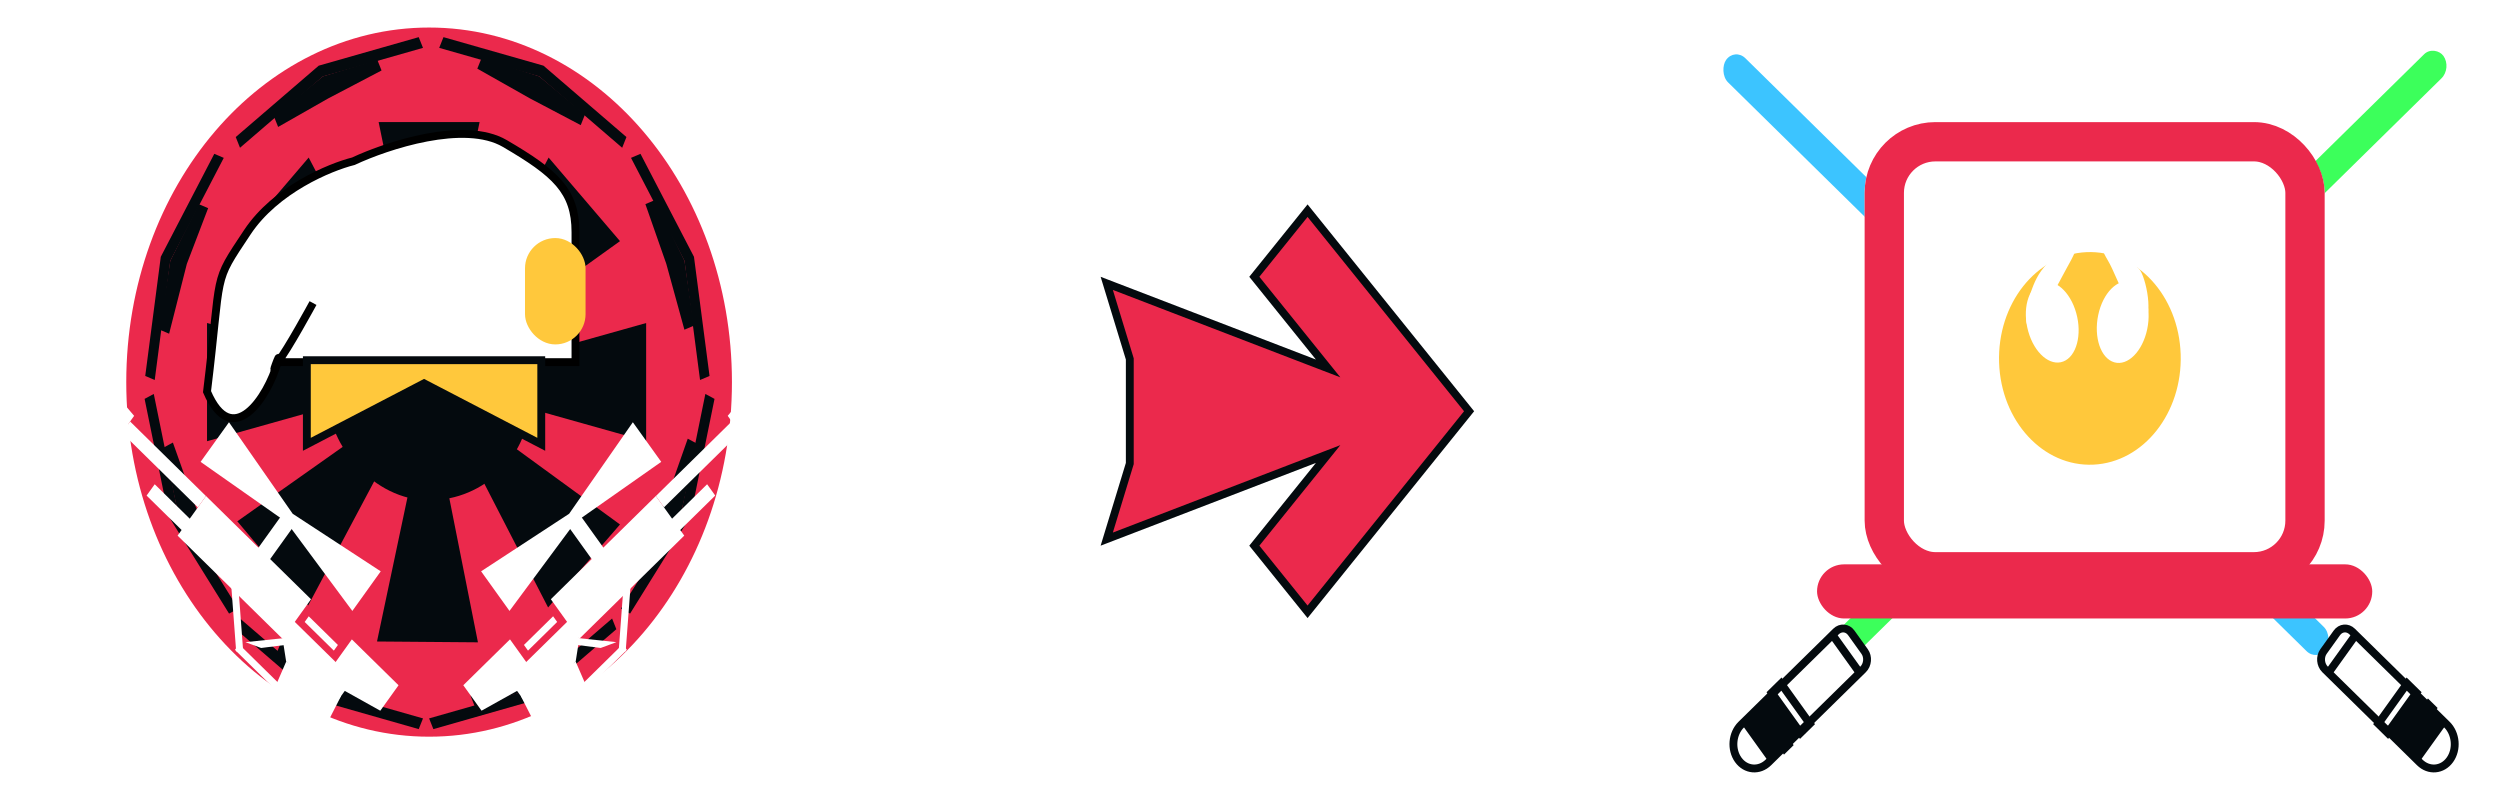 <svg width="318" height="103" viewBox="0 0 318 103" fill="none" xmlns="http://www.w3.org/2000/svg">
<g filter="url(#filter0_d_35_14)">
<rect width="106.981" height="3.776" rx="1.888" transform="matrix(-0.713 0.701 -0.583 -0.813 312.9 8.641)" fill="#3CFF5B"/>
</g>
<path d="M237.182 82.875C237.665 83.548 237.577 84.565 236.986 85.145L224.941 96.979C223.774 98.125 222.056 97.977 221.103 96.647C220.151 95.318 220.324 93.311 221.491 92.165L233.536 80.331C234.127 79.751 234.997 79.826 235.48 80.499L237.182 82.875Z" fill="white" stroke="#040A0E"/>
<path d="M236.655 85.727L232.99 80.612M225.033 88.865L228.515 93.724M228.006 94.224L224.524 89.365M224.015 89.864L227.498 94.724L226.989 95.224L223.506 90.364M222.998 90.864L226.48 95.723M225.971 96.223L222.489 91.364M221.98 91.864L225.463 96.723M230.211 92.058L226.545 86.943L225.358 88.109L229.024 93.224L230.211 92.058Z" stroke="#040A0E"/>
<g filter="url(#filter1_d_35_14)">
<rect width="106.981" height="3.776" rx="1.888" transform="matrix(0.713 0.701 -0.583 0.813 221.663 6.083)" fill="#3CC4FF"/>
</g>
<path d="M297.251 80.499C297.733 79.826 298.603 79.751 299.194 80.331L311.24 92.165C312.406 93.311 312.58 95.318 311.627 96.647C310.675 97.977 308.957 98.125 307.79 96.979L295.745 85.145C295.154 84.564 295.066 83.548 295.548 82.875L297.251 80.499Z" fill="white" stroke="#040A0E"/>
<path d="M299.741 80.612L296.075 85.727M304.399 93.468L307.881 88.609M308.39 89.109L304.907 93.968M305.416 94.468L308.899 89.609L309.408 90.109L305.925 94.968M306.434 95.468L309.916 90.608M310.425 91.108L306.943 95.968M307.451 96.467L310.934 91.608M306.185 86.943L302.52 92.058L303.707 93.224L307.372 88.109L306.185 86.943Z" stroke="#040A0E"/>
<rect x="237.181" y="15.531" width="58.516" height="59.699" rx="9" fill="white"/>
<rect x="231.128" y="71.785" width="70.622" height="6.888" rx="3.444" fill="#EB294C"/>
<rect x="239.681" y="18.031" width="53.516" height="54.699" rx="6.5" stroke="#EB294C" stroke-width="5"/>
<ellipse cx="11.56" cy="13.528" rx="11.56" ry="13.528" transform="matrix(0.999 -0.046 0.033 0.999 253.838 32.606)" fill="#FFC83B"/>
<ellipse cx="3.268" cy="5.192" rx="3.268" ry="5.192" transform="matrix(0.933 -0.36 0.271 0.963 256.588 37.159)" fill="white"/>
<ellipse cx="3.244" cy="5.221" rx="3.244" ry="5.221" transform="matrix(0.961 0.276 -0.205 0.979 267.961 34.969)" fill="white"/>
<path d="M271.876 34.037C272.798 34.371 274.001 39.958 272.743 40.768C271.795 41.349 269.407 35.836 268.668 34.184C267.929 32.532 266.978 31.79 267.926 31.209C268.874 30.628 271.44 32.176 271.876 34.037Z" fill="white"/>
<path d="M262.278 35.229C261.55 36.654 258.596 41.87 257.988 41.443C257.379 41.017 257.862 37.688 259.07 35.376C260.413 32.805 263.469 30.959 264.077 31.385C264.102 32.136 263.006 33.804 262.278 35.229Z" fill="white"/>
<path d="M167.203 58.42L140.777 68.576L143.688 59.033L143.71 58.962L143.71 58.887L143.71 52.31L143.71 45.732L143.71 45.658L143.688 45.586L140.777 36.043L167.203 46.199L168.937 46.865L167.772 45.419L159.549 35.208L166.323 26.797L176.527 39.468L186.868 52.31L166.323 77.822L159.549 69.411L167.772 59.201L168.937 57.754L167.203 58.42Z" fill="#EB294C" stroke="#040A0E"/>
<ellipse cx="54.582" cy="48.605" rx="38.521" ry="45.102" fill="#EB294C"/>
<rect x="41.742" y="33.572" width="25.681" height="30.068" rx="12.84" fill="#040A0E"/>
<path d="M48.162 15.531H61.002L57.15 34.323H52.014L48.162 15.531Z" fill="#040A0E"/>
<path d="M30.185 30.672L39.265 20.041L47.89 36.518L44.258 40.771L30.185 30.672Z" fill="#040A0E"/>
<path d="M69.784 20.041L78.863 30.672L64.79 40.771L61.158 36.518L69.784 20.041Z" fill="#040A0E"/>
<path d="M60.794 81.704L47.954 81.598L51.92 62.838L57.056 62.88L60.794 81.704Z" fill="#040A0E"/>
<path d="M78.862 66.713L69.718 77.268L61.193 60.719L64.85 56.497L78.862 66.713Z" fill="#040A0E"/>
<path d="M39.2 77.015L30.185 66.31L44.319 56.327L47.925 60.61L39.2 77.015Z" fill="#040A0E"/>
<path d="M82.189 41.089V56.123L66.138 51.612V45.599L82.189 41.089Z" fill="#040A0E"/>
<path d="M26.333 56.123L26.333 41.089L42.384 45.599V51.612L26.333 56.123Z" fill="#040A0E"/>
<path d="M29.986 17.432L40.539 8.354L53.261 4.725L53.804 6.088L41.081 9.716L30.529 18.795L29.986 17.432Z" fill="#040A0E"/>
<path d="M34.835 14.785L41.081 9.716L47.991 7.603L48.533 8.965L41.742 12.524L35.378 16.148L34.835 14.785Z" fill="#040A0E"/>
<path d="M56.409 4.725L69.131 8.354L79.683 17.432L79.141 18.795L68.589 9.716L55.866 6.088L56.409 4.725Z" fill="#040A0E"/>
<path d="M61.258 7.372L68.589 9.716L74.413 14.555L73.87 15.917L67.422 12.524L60.715 8.735L61.258 7.372Z" fill="#040A0E"/>
<path d="M81.469 19.566L88.274 32.665L90.253 47.821L89.046 48.335L87.068 33.179L80.263 20.08L81.469 19.566Z" fill="#040A0E"/>
<path d="M83.299 25.452L87.068 33.179L88.264 41.422L87.057 41.937L84.757 33.572L82.093 25.966L83.299 25.452Z" fill="#040A0E"/>
<path d="M90.887 50.738L87.849 65.651L80.145 78.049L78.979 77.42L86.683 65.022L89.721 50.109L90.887 50.738Z" fill="#040A0E"/>
<path d="M88.649 56.428L86.683 65.022L82.578 71.864L81.411 71.236L84.805 63.397L87.483 55.799L88.649 56.428Z" fill="#040A0E"/>
<path d="M29.137 78.049L21.433 65.651L18.393 50.738L19.56 50.109L22.599 65.022L30.303 77.42L29.137 78.049Z" fill="#040A0E"/>
<path d="M26.898 72.359L22.599 65.022L20.826 56.922L21.992 56.294L24.874 64.408L28.065 71.73L26.898 72.359Z" fill="#040A0E"/>
<path d="M53.261 92.743L40.539 89.115L29.986 80.036L30.529 78.674L41.081 87.752L53.804 91.381L53.261 92.743Z" fill="#040A0E"/>
<path d="M48.412 90.096L41.081 87.752L35.257 82.914L35.8 81.551L42.478 85.562L48.955 88.734L48.412 90.096Z" fill="#040A0E"/>
<path d="M78.399 80.036L67.847 89.115L55.125 92.744L54.582 91.381L67.305 87.752L77.857 78.674L78.399 80.036Z" fill="#040A0E"/>
<path d="M73.55 82.684L67.305 87.752L60.395 89.866L59.853 88.504L66.769 85.091L73.008 81.321L73.55 82.684Z" fill="#040A0E"/>
<path d="M18.474 47.821L20.452 32.665L27.257 19.566L28.464 20.08L21.659 33.179L19.681 48.335L18.474 47.821Z" fill="#040A0E"/>
<path d="M20.304 41.934L21.659 33.179L25.268 25.964L26.475 26.478L23.765 33.572L21.511 42.448L20.304 41.934Z" fill="#040A0E"/>
<path d="M92.565 52.893L95.647 49.251L98.227 52.85L94.628 55.772L92.565 52.893Z" fill="white"/>
<path d="M95.905 49.611L98.277 48.507L99.309 49.947L97.969 52.49L95.905 49.611Z" fill="white"/>
<rect width="18.732" height="6.199" transform="matrix(0.713 -0.701 0.583 0.813 70.067 76.222)" fill="white"/>
<path d="M64.707 86.394L72.873 78.372L73.678 81.26L73.225 84.159L67.286 89.993L64.707 86.394Z" fill="white"/>
<rect width="5.203" height="0.886" transform="matrix(0.713 -0.701 0.583 0.813 66.645 82.038)" fill="white"/>
<rect width="7.285" height="0.886" transform="matrix(0.713 -0.701 0.583 0.813 74.03 87.047)" fill="white"/>
<rect width="7.568" height="0.981" transform="matrix(-0.08 1.071 -0.919 0.105 80.192 74.744)" fill="white"/>
<path d="M73.337 81.144L78.408 81.682L76.407 82.421L72.929 81.98L73.337 81.144Z" fill="white"/>
<path d="M66.254 88.554L73.225 84.159L78.075 95.34L72.508 100.81L66.254 88.554Z" fill="white"/>
<path d="M58.932 87.162L64.871 81.327L68.482 86.366L61.253 90.401L58.932 87.162Z" fill="white"/>
<rect width="2.081" height="7.97" transform="matrix(0.713 -0.701 0.583 0.813 72.169 66.798)" fill="white"/>
<path d="M61.197 72.671L72.395 65.349L80.498 53.708L84.109 58.747L73.169 66.428L64.808 77.709L61.197 72.671Z" fill="white"/>
<rect width="8.326" height="1.771" transform="matrix(0.713 -0.701 0.583 0.813 84.008 67.432)" fill="white"/>
<rect width="13.529" height="1.771" transform="matrix(0.713 -0.701 0.583 0.813 83.43 63.094)" fill="white"/>
<path d="M17.061 52.895L13.979 49.254L11.399 52.852L14.998 55.775L17.061 52.895Z" fill="white"/>
<path d="M13.72 49.613L11.349 48.51L10.317 49.949L11.657 52.492L13.72 49.613Z" fill="white"/>
<rect width="18.732" height="6.199" transform="matrix(-0.713 -0.701 -0.583 0.813 39.559 76.224)" fill="white"/>
<path d="M44.919 86.397L36.753 78.374L35.948 81.263L36.401 84.161L42.34 89.996L44.919 86.397Z" fill="white"/>
<rect width="5.203" height="0.886" transform="matrix(-0.713 -0.701 -0.583 0.813 42.981 82.04)" fill="white"/>
<rect width="7.285" height="0.886" transform="matrix(-0.713 -0.701 -0.583 0.813 35.595 87.05)" fill="white"/>
<rect width="7.568" height="0.981" transform="matrix(0.08 1.071 0.919 0.105 29.434 74.746)" fill="white"/>
<path d="M36.289 81.147L31.218 81.684L33.218 82.423L36.697 81.983L36.289 81.147Z" fill="white"/>
<path d="M43.371 88.556L36.401 84.161L31.55 95.342L37.118 100.812L43.371 88.556Z" fill="white"/>
<path d="M50.694 87.165L44.755 81.33L41.144 86.368L48.373 90.404L50.694 87.165Z" fill="white"/>
<rect width="2.081" height="7.97" transform="matrix(-0.713 -0.701 -0.583 0.813 37.457 66.8)" fill="white"/>
<path d="M48.429 72.673L37.231 65.351L29.127 53.711L25.516 58.749L36.457 66.431L44.818 77.712L48.429 72.673Z" fill="white"/>
<rect width="8.326" height="1.771" transform="matrix(-0.713 -0.701 -0.583 0.813 25.617 67.434)" fill="white"/>
<rect width="13.529" height="1.771" transform="matrix(-0.713 -0.701 -0.583 0.813 26.196 63.097)" fill="white"/>
<path d="M26.333 49.824C29.543 57.341 34.037 50.576 35.321 46.066H73.201V29.528C73.201 24.267 70.633 22.011 64.212 18.253C59.076 15.246 49.232 18.503 44.952 20.508C41.956 21.26 35.065 24.116 31.469 29.528C26.975 36.294 28.259 34.039 26.333 49.824Z" fill="white"/>
<path d="M39.816 38.549C39.816 38.549 36.542 44.585 35.321 46.066M35.321 46.066C34.037 50.576 29.543 57.341 26.333 49.824C28.259 34.039 26.975 36.294 31.469 29.528C35.065 24.116 41.956 21.26 44.952 20.508C49.232 18.503 59.076 15.246 64.212 18.253C70.633 22.011 73.201 24.267 73.201 29.528C73.201 33.738 73.201 44.813 73.201 46.066H35.321ZM35.321 46.066C34.037 49.073 35.963 43.811 35.321 46.066Z" stroke="black"/>
<rect x="67.28" y="30.78" width="6.704" height="12.531" rx="3.352" fill="#FFC83C" stroke="#FFC83C"/>
<path d="M53.709 48.88L39.032 56.517V45.814H68.849V56.517L54.171 48.88L53.94 48.76L53.709 48.88Z" fill="#FFC83C" stroke="#040A0E"/>
<defs>
<filter id="filter0_d_35_14" x="228.095" y="0.403" width="89.098" height="88.38" filterUnits="userSpaceOnUse" color-interpolation-filters="sRGB">
<feFlood flood-opacity="0" result="BackgroundImageFix"/>
<feColorMatrix in="SourceAlpha" type="matrix" values="0 0 0 0 0 0 0 0 0 0 0 0 0 0 0 0 0 0 127 0" result="hardAlpha"/>
<feOffset dx="-1"/>
<feGaussianBlur stdDeviation="3"/>
<feComposite in2="hardAlpha" operator="out"/>
<feColorMatrix type="matrix" values="0 0 0 0 1 0 0 0 0 1 0 0 0 0 1 0 0 0 0.75 0"/>
<feBlend mode="normal" in2="BackgroundImageFix" result="effect1_dropShadow_35_14"/>
<feBlend mode="normal" in="SourceGraphic" in2="effect1_dropShadow_35_14" result="shape"/>
</filter>
<filter id="filter1_d_35_14" x="213.171" y="0.915" width="89.098" height="88.38" filterUnits="userSpaceOnUse" color-interpolation-filters="sRGB">
<feFlood flood-opacity="0" result="BackgroundImageFix"/>
<feColorMatrix in="SourceAlpha" type="matrix" values="0 0 0 0 0 0 0 0 0 0 0 0 0 0 0 0 0 0 127 0" result="hardAlpha"/>
<feOffset dx="-1"/>
<feGaussianBlur stdDeviation="3"/>
<feComposite in2="hardAlpha" operator="out"/>
<feColorMatrix type="matrix" values="0 0 0 0 1 0 0 0 0 1 0 0 0 0 1 0 0 0 0.75 0"/>
<feBlend mode="normal" in2="BackgroundImageFix" result="effect1_dropShadow_35_14"/>
<feBlend mode="normal" in="SourceGraphic" in2="effect1_dropShadow_35_14" result="shape"/>
</filter>
</defs>
</svg>
